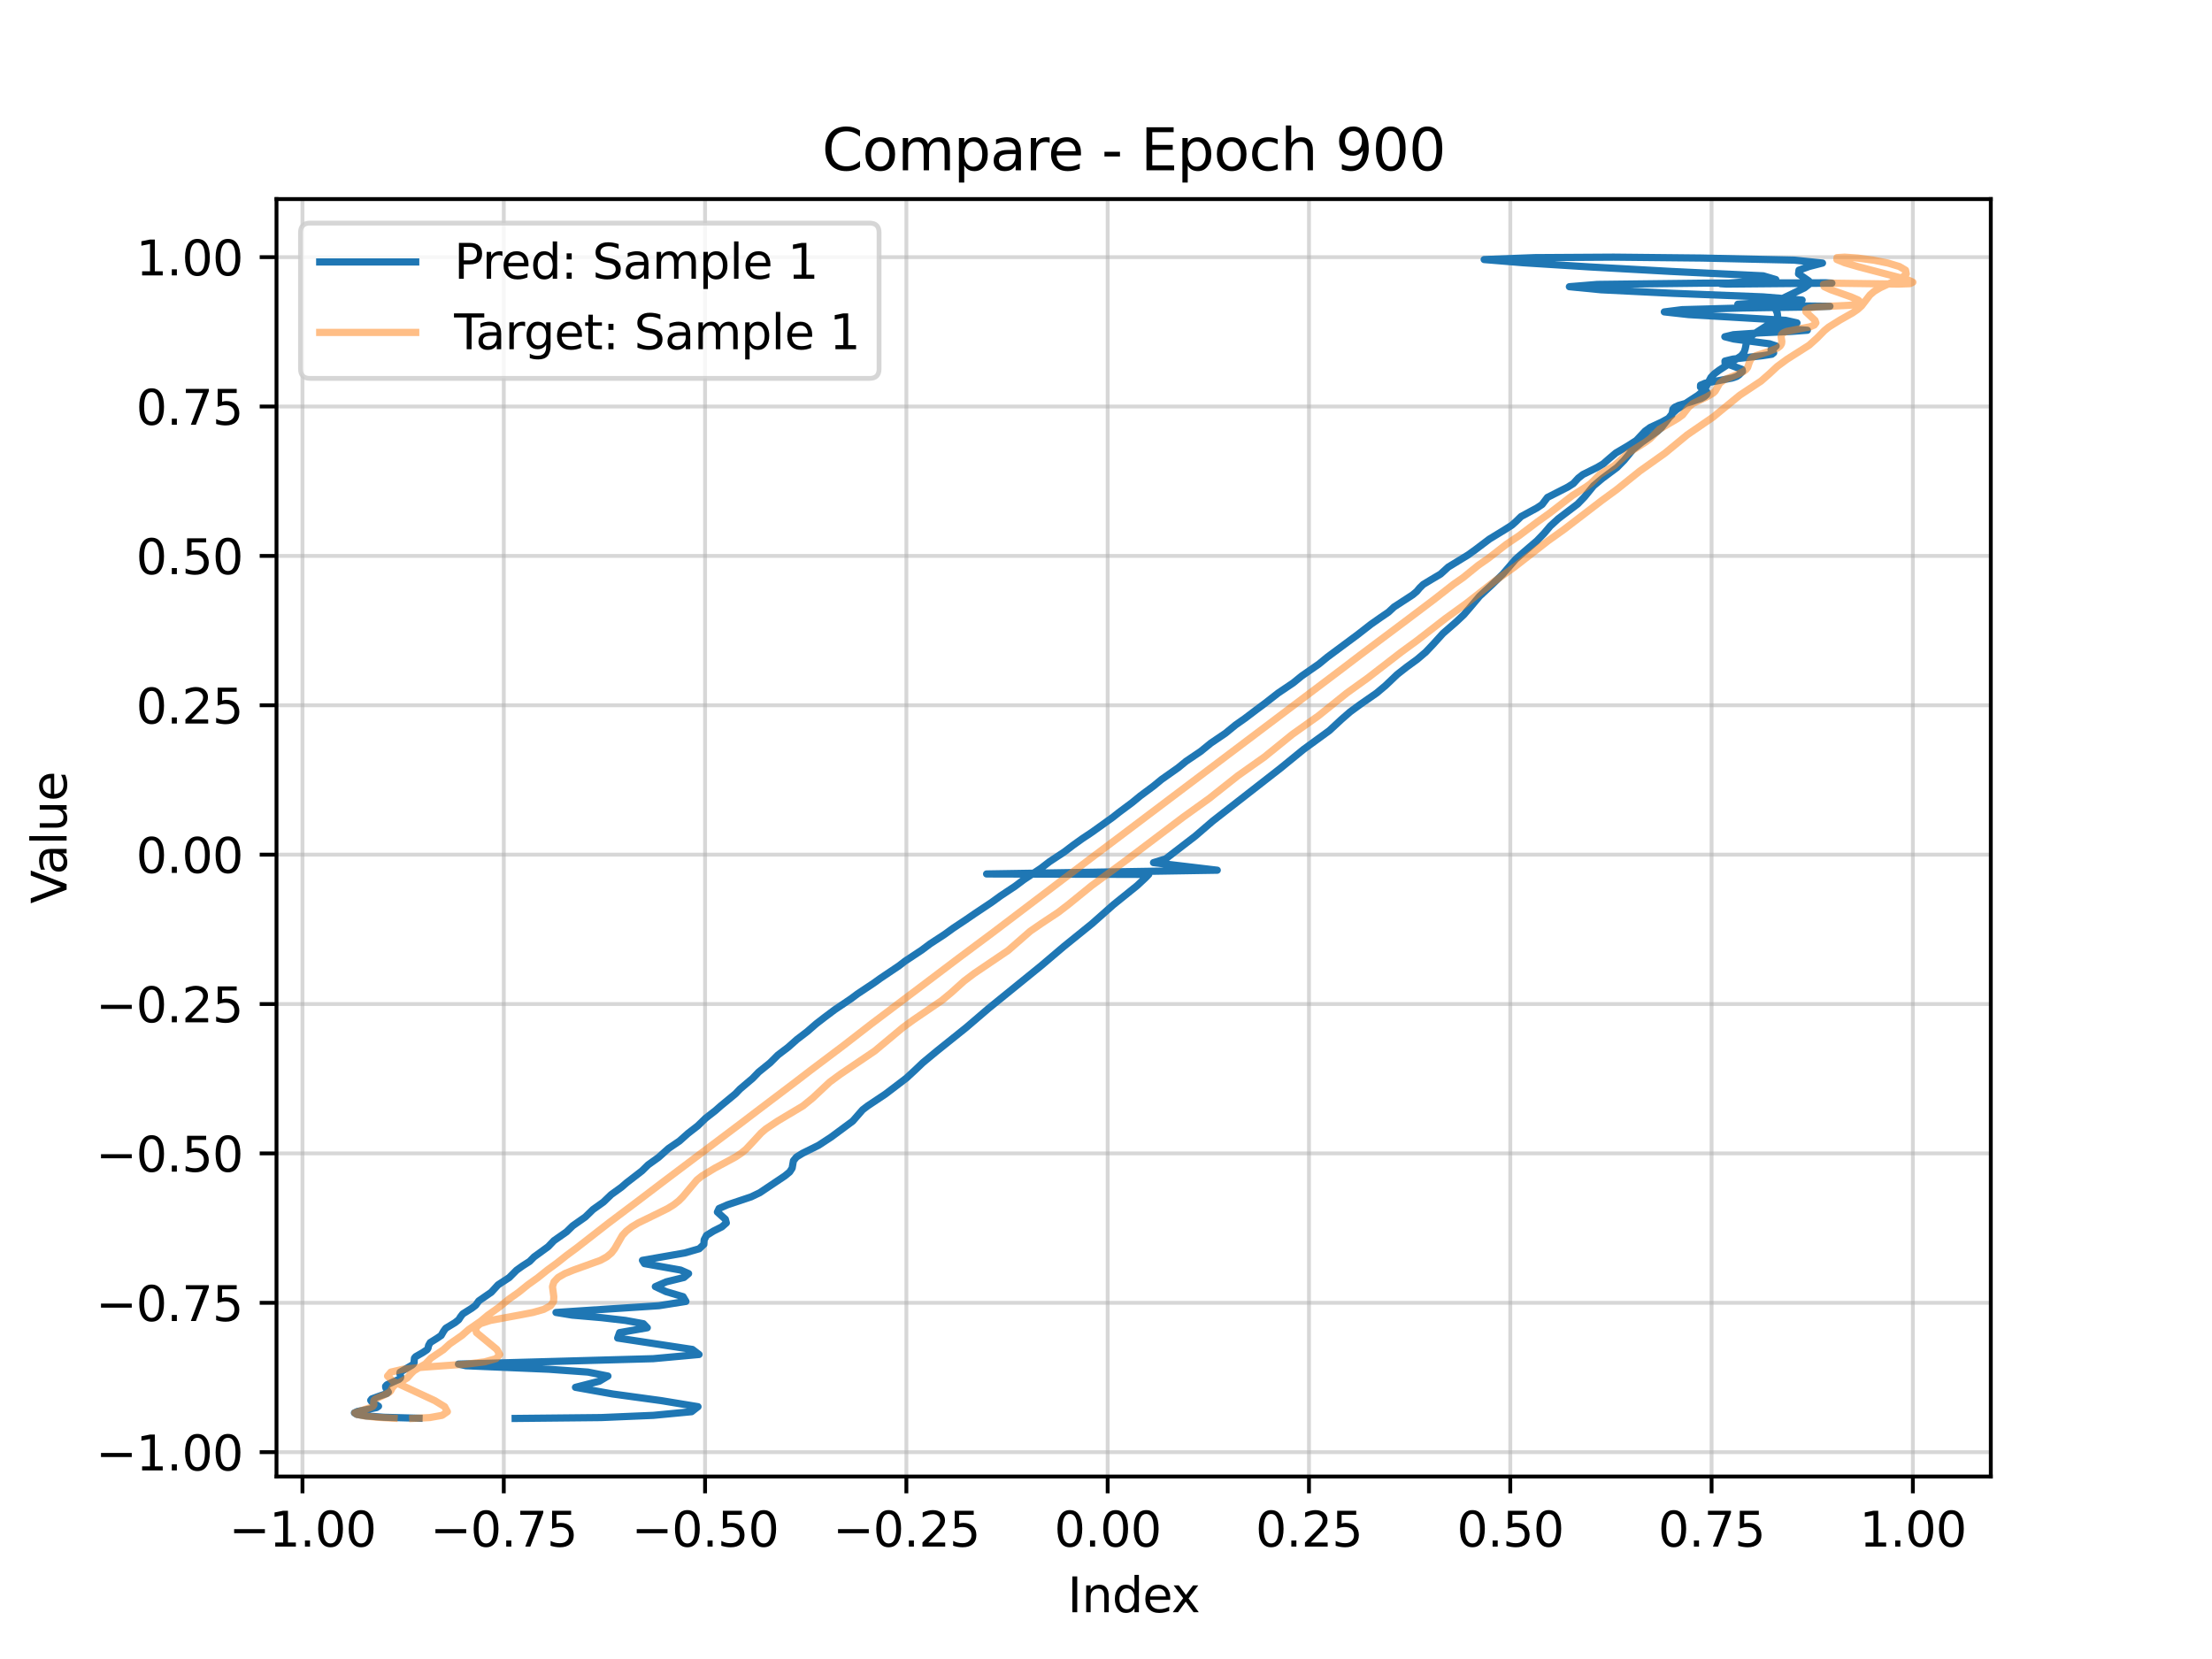 <?xml version="1.0" encoding="utf-8" standalone="no"?>
<!DOCTYPE svg PUBLIC "-//W3C//DTD SVG 1.1//EN"
  "http://www.w3.org/Graphics/SVG/1.1/DTD/svg11.dtd">
<svg xmlns:xlink="http://www.w3.org/1999/xlink" width="460.8pt" height="345.6pt" viewBox="0 0 460.8 345.6" xmlns="http://www.w3.org/2000/svg" version="1.1">
 <defs>
  <style type="text/css">*{stroke-linejoin: round; stroke-linecap: butt}</style>
 </defs>
 <g id="figure_1">
  <g id="patch_1">
   <path d="M 0 345.6 
L 460.8 345.6 
L 460.8 0 
L 0 0 
z
" style="fill: #ffffff"/>
  </g>
  <g id="axes_1">
   <g id="patch_2">
    <path d="M 57.6 307.584 
L 414.72 307.584 
L 414.72 41.472 
L 57.6 41.472 
z
" style="fill: #ffffff"/>
   </g>
   <g id="matplotlib.axis_1">
    <g id="xtick_1">
     <g id="line2d_1">
      <path d="M 63.011 307.584 
L 63.011 41.472 
" clip-path="url(#pfafc6f7317)" style="fill: none; stroke: #b0b0b0; stroke-opacity: 0.5; stroke-width: 0.8; stroke-linecap: square"/>
     </g>
     <g id="line2d_2">
      <defs>
       <path id="ma9a58a5bcb" d="M 0 0 
L 0 3.5 
" style="stroke: #000000; stroke-width: 0.8"/>
      </defs>
      <g>
       <use xlink:href="#ma9a58a5bcb" x="63.011" y="307.584" style="stroke: #000000; stroke-width: 0.8"/>
      </g>
     </g>
     <g id="text_1">
      <!-- −1.00 -->
      <g transform="translate(47.689 322.182) scale(0.1 -0.1)">
       <defs>
        <path id="DejaVuSans-2212" d="M 678 2272 
L 4684 2272 
L 4684 1741 
L 678 1741 
L 678 2272 
z
" transform="scale(0.016)"/>
        <path id="DejaVuSans-31" d="M 794 531 
L 1825 531 
L 1825 4091 
L 703 3866 
L 703 4441 
L 1819 4666 
L 2450 4666 
L 2450 531 
L 3481 531 
L 3481 0 
L 794 0 
L 794 531 
z
" transform="scale(0.016)"/>
        <path id="DejaVuSans-2e" d="M 684 794 
L 1344 794 
L 1344 0 
L 684 0 
L 684 794 
z
" transform="scale(0.016)"/>
        <path id="DejaVuSans-30" d="M 2034 4250 
Q 1547 4250 1301 3770 
Q 1056 3291 1056 2328 
Q 1056 1369 1301 889 
Q 1547 409 2034 409 
Q 2525 409 2770 889 
Q 3016 1369 3016 2328 
Q 3016 3291 2770 3770 
Q 2525 4250 2034 4250 
z
M 2034 4750 
Q 2819 4750 3233 4129 
Q 3647 3509 3647 2328 
Q 3647 1150 3233 529 
Q 2819 -91 2034 -91 
Q 1250 -91 836 529 
Q 422 1150 422 2328 
Q 422 3509 836 4129 
Q 1250 4750 2034 4750 
z
" transform="scale(0.016)"/>
       </defs>
       <use xlink:href="#DejaVuSans-2212"/>
       <use xlink:href="#DejaVuSans-31" transform="translate(83.789 0)"/>
       <use xlink:href="#DejaVuSans-2e" transform="translate(147.412 0)"/>
       <use xlink:href="#DejaVuSans-30" transform="translate(179.199 0)"/>
       <use xlink:href="#DejaVuSans-30" transform="translate(242.822 0)"/>
      </g>
     </g>
    </g>
    <g id="xtick_2">
     <g id="line2d_3">
      <path d="M 104.946 307.584 
L 104.946 41.472 
" clip-path="url(#pfafc6f7317)" style="fill: none; stroke: #b0b0b0; stroke-opacity: 0.5; stroke-width: 0.8; stroke-linecap: square"/>
     </g>
     <g id="line2d_4">
      <g>
       <use xlink:href="#ma9a58a5bcb" x="104.946" y="307.584" style="stroke: #000000; stroke-width: 0.8"/>
      </g>
     </g>
     <g id="text_2">
      <!-- −0.75 -->
      <g transform="translate(89.623 322.182) scale(0.1 -0.1)">
       <defs>
        <path id="DejaVuSans-37" d="M 525 4666 
L 3525 4666 
L 3525 4397 
L 1831 0 
L 1172 0 
L 2766 4134 
L 525 4134 
L 525 4666 
z
" transform="scale(0.016)"/>
        <path id="DejaVuSans-35" d="M 691 4666 
L 3169 4666 
L 3169 4134 
L 1269 4134 
L 1269 2991 
Q 1406 3038 1543 3061 
Q 1681 3084 1819 3084 
Q 2600 3084 3056 2656 
Q 3513 2228 3513 1497 
Q 3513 744 3044 326 
Q 2575 -91 1722 -91 
Q 1428 -91 1123 -41 
Q 819 9 494 109 
L 494 744 
Q 775 591 1075 516 
Q 1375 441 1709 441 
Q 2250 441 2565 725 
Q 2881 1009 2881 1497 
Q 2881 1984 2565 2268 
Q 2250 2553 1709 2553 
Q 1456 2553 1204 2497 
Q 953 2441 691 2322 
L 691 4666 
z
" transform="scale(0.016)"/>
       </defs>
       <use xlink:href="#DejaVuSans-2212"/>
       <use xlink:href="#DejaVuSans-30" transform="translate(83.789 0)"/>
       <use xlink:href="#DejaVuSans-2e" transform="translate(147.412 0)"/>
       <use xlink:href="#DejaVuSans-37" transform="translate(179.199 0)"/>
       <use xlink:href="#DejaVuSans-35" transform="translate(242.822 0)"/>
      </g>
     </g>
    </g>
    <g id="xtick_3">
     <g id="line2d_5">
      <path d="M 146.88 307.584 
L 146.88 41.472 
" clip-path="url(#pfafc6f7317)" style="fill: none; stroke: #b0b0b0; stroke-opacity: 0.5; stroke-width: 0.8; stroke-linecap: square"/>
     </g>
     <g id="line2d_6">
      <g>
       <use xlink:href="#ma9a58a5bcb" x="146.88" y="307.584" style="stroke: #000000; stroke-width: 0.8"/>
      </g>
     </g>
     <g id="text_3">
      <!-- −0.50 -->
      <g transform="translate(131.558 322.182) scale(0.1 -0.1)">
       <use xlink:href="#DejaVuSans-2212"/>
       <use xlink:href="#DejaVuSans-30" transform="translate(83.789 0)"/>
       <use xlink:href="#DejaVuSans-2e" transform="translate(147.412 0)"/>
       <use xlink:href="#DejaVuSans-35" transform="translate(179.199 0)"/>
       <use xlink:href="#DejaVuSans-30" transform="translate(242.822 0)"/>
      </g>
     </g>
    </g>
    <g id="xtick_4">
     <g id="line2d_7">
      <path d="M 188.815 307.584 
L 188.815 41.472 
" clip-path="url(#pfafc6f7317)" style="fill: none; stroke: #b0b0b0; stroke-opacity: 0.5; stroke-width: 0.8; stroke-linecap: square"/>
     </g>
     <g id="line2d_8">
      <g>
       <use xlink:href="#ma9a58a5bcb" x="188.815" y="307.584" style="stroke: #000000; stroke-width: 0.8"/>
      </g>
     </g>
     <g id="text_4">
      <!-- −0.25 -->
      <g transform="translate(173.492 322.182) scale(0.1 -0.1)">
       <defs>
        <path id="DejaVuSans-32" d="M 1228 531 
L 3431 531 
L 3431 0 
L 469 0 
L 469 531 
Q 828 903 1448 1529 
Q 2069 2156 2228 2338 
Q 2531 2678 2651 2914 
Q 2772 3150 2772 3378 
Q 2772 3750 2511 3984 
Q 2250 4219 1831 4219 
Q 1534 4219 1204 4116 
Q 875 4013 500 3803 
L 500 4441 
Q 881 4594 1212 4672 
Q 1544 4750 1819 4750 
Q 2544 4750 2975 4387 
Q 3406 4025 3406 3419 
Q 3406 3131 3298 2873 
Q 3191 2616 2906 2266 
Q 2828 2175 2409 1742 
Q 1991 1309 1228 531 
z
" transform="scale(0.016)"/>
       </defs>
       <use xlink:href="#DejaVuSans-2212"/>
       <use xlink:href="#DejaVuSans-30" transform="translate(83.789 0)"/>
       <use xlink:href="#DejaVuSans-2e" transform="translate(147.412 0)"/>
       <use xlink:href="#DejaVuSans-32" transform="translate(179.199 0)"/>
       <use xlink:href="#DejaVuSans-35" transform="translate(242.822 0)"/>
      </g>
     </g>
    </g>
    <g id="xtick_5">
     <g id="line2d_9">
      <path d="M 230.749 307.584 
L 230.749 41.472 
" clip-path="url(#pfafc6f7317)" style="fill: none; stroke: #b0b0b0; stroke-opacity: 0.5; stroke-width: 0.8; stroke-linecap: square"/>
     </g>
     <g id="line2d_10">
      <g>
       <use xlink:href="#ma9a58a5bcb" x="230.749" y="307.584" style="stroke: #000000; stroke-width: 0.8"/>
      </g>
     </g>
     <g id="text_5">
      <!-- 0.00 -->
      <g transform="translate(219.616 322.182) scale(0.1 -0.1)">
       <use xlink:href="#DejaVuSans-30"/>
       <use xlink:href="#DejaVuSans-2e" transform="translate(63.623 0)"/>
       <use xlink:href="#DejaVuSans-30" transform="translate(95.41 0)"/>
       <use xlink:href="#DejaVuSans-30" transform="translate(159.033 0)"/>
      </g>
     </g>
    </g>
    <g id="xtick_6">
     <g id="line2d_11">
      <path d="M 272.684 307.584 
L 272.684 41.472 
" clip-path="url(#pfafc6f7317)" style="fill: none; stroke: #b0b0b0; stroke-opacity: 0.5; stroke-width: 0.8; stroke-linecap: square"/>
     </g>
     <g id="line2d_12">
      <g>
       <use xlink:href="#ma9a58a5bcb" x="272.684" y="307.584" style="stroke: #000000; stroke-width: 0.8"/>
      </g>
     </g>
     <g id="text_6">
      <!-- 0.25 -->
      <g transform="translate(261.551 322.182) scale(0.1 -0.1)">
       <use xlink:href="#DejaVuSans-30"/>
       <use xlink:href="#DejaVuSans-2e" transform="translate(63.623 0)"/>
       <use xlink:href="#DejaVuSans-32" transform="translate(95.41 0)"/>
       <use xlink:href="#DejaVuSans-35" transform="translate(159.033 0)"/>
      </g>
     </g>
    </g>
    <g id="xtick_7">
     <g id="line2d_13">
      <path d="M 314.618 307.584 
L 314.618 41.472 
" clip-path="url(#pfafc6f7317)" style="fill: none; stroke: #b0b0b0; stroke-opacity: 0.5; stroke-width: 0.8; stroke-linecap: square"/>
     </g>
     <g id="line2d_14">
      <g>
       <use xlink:href="#ma9a58a5bcb" x="314.618" y="307.584" style="stroke: #000000; stroke-width: 0.8"/>
      </g>
     </g>
     <g id="text_7">
      <!-- 0.50 -->
      <g transform="translate(303.485 322.182) scale(0.1 -0.1)">
       <use xlink:href="#DejaVuSans-30"/>
       <use xlink:href="#DejaVuSans-2e" transform="translate(63.623 0)"/>
       <use xlink:href="#DejaVuSans-35" transform="translate(95.41 0)"/>
       <use xlink:href="#DejaVuSans-30" transform="translate(159.033 0)"/>
      </g>
     </g>
    </g>
    <g id="xtick_8">
     <g id="line2d_15">
      <path d="M 356.553 307.584 
L 356.553 41.472 
" clip-path="url(#pfafc6f7317)" style="fill: none; stroke: #b0b0b0; stroke-opacity: 0.5; stroke-width: 0.8; stroke-linecap: square"/>
     </g>
     <g id="line2d_16">
      <g>
       <use xlink:href="#ma9a58a5bcb" x="356.553" y="307.584" style="stroke: #000000; stroke-width: 0.8"/>
      </g>
     </g>
     <g id="text_8">
      <!-- 0.75 -->
      <g transform="translate(345.42 322.182) scale(0.1 -0.1)">
       <use xlink:href="#DejaVuSans-30"/>
       <use xlink:href="#DejaVuSans-2e" transform="translate(63.623 0)"/>
       <use xlink:href="#DejaVuSans-37" transform="translate(95.41 0)"/>
       <use xlink:href="#DejaVuSans-35" transform="translate(159.033 0)"/>
      </g>
     </g>
    </g>
    <g id="xtick_9">
     <g id="line2d_17">
      <path d="M 398.487 307.584 
L 398.487 41.472 
" clip-path="url(#pfafc6f7317)" style="fill: none; stroke: #b0b0b0; stroke-opacity: 0.5; stroke-width: 0.8; stroke-linecap: square"/>
     </g>
     <g id="line2d_18">
      <g>
       <use xlink:href="#ma9a58a5bcb" x="398.487" y="307.584" style="stroke: #000000; stroke-width: 0.8"/>
      </g>
     </g>
     <g id="text_9">
      <!-- 1.00 -->
      <g transform="translate(387.354 322.182) scale(0.1 -0.1)">
       <use xlink:href="#DejaVuSans-31"/>
       <use xlink:href="#DejaVuSans-2e" transform="translate(63.623 0)"/>
       <use xlink:href="#DejaVuSans-30" transform="translate(95.41 0)"/>
       <use xlink:href="#DejaVuSans-30" transform="translate(159.033 0)"/>
      </g>
     </g>
    </g>
    <g id="text_10">
     <!-- Index -->
     <g transform="translate(222.394 335.861) scale(0.1 -0.1)">
      <defs>
       <path id="DejaVuSans-49" d="M 628 4666 
L 1259 4666 
L 1259 0 
L 628 0 
L 628 4666 
z
" transform="scale(0.016)"/>
       <path id="DejaVuSans-6e" d="M 3513 2113 
L 3513 0 
L 2938 0 
L 2938 2094 
Q 2938 2591 2744 2837 
Q 2550 3084 2163 3084 
Q 1697 3084 1428 2787 
Q 1159 2491 1159 1978 
L 1159 0 
L 581 0 
L 581 3500 
L 1159 3500 
L 1159 2956 
Q 1366 3272 1645 3428 
Q 1925 3584 2291 3584 
Q 2894 3584 3203 3211 
Q 3513 2838 3513 2113 
z
" transform="scale(0.016)"/>
       <path id="DejaVuSans-64" d="M 2906 2969 
L 2906 4863 
L 3481 4863 
L 3481 0 
L 2906 0 
L 2906 525 
Q 2725 213 2448 61 
Q 2172 -91 1784 -91 
Q 1150 -91 751 415 
Q 353 922 353 1747 
Q 353 2572 751 3078 
Q 1150 3584 1784 3584 
Q 2172 3584 2448 3432 
Q 2725 3281 2906 2969 
z
M 947 1747 
Q 947 1113 1208 752 
Q 1469 391 1925 391 
Q 2381 391 2643 752 
Q 2906 1113 2906 1747 
Q 2906 2381 2643 2742 
Q 2381 3103 1925 3103 
Q 1469 3103 1208 2742 
Q 947 2381 947 1747 
z
" transform="scale(0.016)"/>
       <path id="DejaVuSans-65" d="M 3597 1894 
L 3597 1613 
L 953 1613 
Q 991 1019 1311 708 
Q 1631 397 2203 397 
Q 2534 397 2845 478 
Q 3156 559 3463 722 
L 3463 178 
Q 3153 47 2828 -22 
Q 2503 -91 2169 -91 
Q 1331 -91 842 396 
Q 353 884 353 1716 
Q 353 2575 817 3079 
Q 1281 3584 2069 3584 
Q 2775 3584 3186 3129 
Q 3597 2675 3597 1894 
z
M 3022 2063 
Q 3016 2534 2758 2815 
Q 2500 3097 2075 3097 
Q 1594 3097 1305 2825 
Q 1016 2553 972 2059 
L 3022 2063 
z
" transform="scale(0.016)"/>
       <path id="DejaVuSans-78" d="M 3513 3500 
L 2247 1797 
L 3578 0 
L 2900 0 
L 1881 1375 
L 863 0 
L 184 0 
L 1544 1831 
L 300 3500 
L 978 3500 
L 1906 2253 
L 2834 3500 
L 3513 3500 
z
" transform="scale(0.016)"/>
      </defs>
      <use xlink:href="#DejaVuSans-49"/>
      <use xlink:href="#DejaVuSans-6e" transform="translate(29.492 0)"/>
      <use xlink:href="#DejaVuSans-64" transform="translate(92.871 0)"/>
      <use xlink:href="#DejaVuSans-65" transform="translate(156.348 0)"/>
      <use xlink:href="#DejaVuSans-78" transform="translate(216.121 0)"/>
     </g>
    </g>
   </g>
   <g id="matplotlib.axis_2">
    <g id="ytick_1">
     <g id="line2d_19">
      <path d="M 57.6 302.513 
L 414.72 302.513 
" clip-path="url(#pfafc6f7317)" style="fill: none; stroke: #b0b0b0; stroke-opacity: 0.5; stroke-width: 0.8; stroke-linecap: square"/>
     </g>
     <g id="line2d_20">
      <defs>
       <path id="m511bb8779b" d="M 0 0 
L -3.5 0 
" style="stroke: #000000; stroke-width: 0.8"/>
      </defs>
      <g>
       <use xlink:href="#m511bb8779b" x="57.6" y="302.513" style="stroke: #000000; stroke-width: 0.8"/>
      </g>
     </g>
     <g id="text_11">
      <!-- −1.00 -->
      <g transform="translate(19.955 306.312) scale(0.1 -0.1)">
       <use xlink:href="#DejaVuSans-2212"/>
       <use xlink:href="#DejaVuSans-31" transform="translate(83.789 0)"/>
       <use xlink:href="#DejaVuSans-2e" transform="translate(147.412 0)"/>
       <use xlink:href="#DejaVuSans-30" transform="translate(179.199 0)"/>
       <use xlink:href="#DejaVuSans-30" transform="translate(242.822 0)"/>
      </g>
     </g>
    </g>
    <g id="ytick_2">
     <g id="line2d_21">
      <path d="M 57.6 271.395 
L 414.72 271.395 
" clip-path="url(#pfafc6f7317)" style="fill: none; stroke: #b0b0b0; stroke-opacity: 0.5; stroke-width: 0.8; stroke-linecap: square"/>
     </g>
     <g id="line2d_22">
      <g>
       <use xlink:href="#m511bb8779b" x="57.6" y="271.395" style="stroke: #000000; stroke-width: 0.8"/>
      </g>
     </g>
     <g id="text_12">
      <!-- −0.75 -->
      <g transform="translate(19.955 275.194) scale(0.1 -0.1)">
       <use xlink:href="#DejaVuSans-2212"/>
       <use xlink:href="#DejaVuSans-30" transform="translate(83.789 0)"/>
       <use xlink:href="#DejaVuSans-2e" transform="translate(147.412 0)"/>
       <use xlink:href="#DejaVuSans-37" transform="translate(179.199 0)"/>
       <use xlink:href="#DejaVuSans-35" transform="translate(242.822 0)"/>
      </g>
     </g>
    </g>
    <g id="ytick_3">
     <g id="line2d_23">
      <path d="M 57.6 240.277 
L 414.72 240.277 
" clip-path="url(#pfafc6f7317)" style="fill: none; stroke: #b0b0b0; stroke-opacity: 0.5; stroke-width: 0.8; stroke-linecap: square"/>
     </g>
     <g id="line2d_24">
      <g>
       <use xlink:href="#m511bb8779b" x="57.6" y="240.277" style="stroke: #000000; stroke-width: 0.8"/>
      </g>
     </g>
     <g id="text_13">
      <!-- −0.50 -->
      <g transform="translate(19.955 244.076) scale(0.1 -0.1)">
       <use xlink:href="#DejaVuSans-2212"/>
       <use xlink:href="#DejaVuSans-30" transform="translate(83.789 0)"/>
       <use xlink:href="#DejaVuSans-2e" transform="translate(147.412 0)"/>
       <use xlink:href="#DejaVuSans-35" transform="translate(179.199 0)"/>
       <use xlink:href="#DejaVuSans-30" transform="translate(242.822 0)"/>
      </g>
     </g>
    </g>
    <g id="ytick_4">
     <g id="line2d_25">
      <path d="M 57.6 209.159 
L 414.72 209.159 
" clip-path="url(#pfafc6f7317)" style="fill: none; stroke: #b0b0b0; stroke-opacity: 0.5; stroke-width: 0.8; stroke-linecap: square"/>
     </g>
     <g id="line2d_26">
      <g>
       <use xlink:href="#m511bb8779b" x="57.6" y="209.159" style="stroke: #000000; stroke-width: 0.8"/>
      </g>
     </g>
     <g id="text_14">
      <!-- −0.25 -->
      <g transform="translate(19.955 212.958) scale(0.1 -0.1)">
       <use xlink:href="#DejaVuSans-2212"/>
       <use xlink:href="#DejaVuSans-30" transform="translate(83.789 0)"/>
       <use xlink:href="#DejaVuSans-2e" transform="translate(147.412 0)"/>
       <use xlink:href="#DejaVuSans-32" transform="translate(179.199 0)"/>
       <use xlink:href="#DejaVuSans-35" transform="translate(242.822 0)"/>
      </g>
     </g>
    </g>
    <g id="ytick_5">
     <g id="line2d_27">
      <path d="M 57.6 178.04 
L 414.72 178.04 
" clip-path="url(#pfafc6f7317)" style="fill: none; stroke: #b0b0b0; stroke-opacity: 0.5; stroke-width: 0.8; stroke-linecap: square"/>
     </g>
     <g id="line2d_28">
      <g>
       <use xlink:href="#m511bb8779b" x="57.6" y="178.04" style="stroke: #000000; stroke-width: 0.8"/>
      </g>
     </g>
     <g id="text_15">
      <!-- 0.00 -->
      <g transform="translate(28.334 181.84) scale(0.1 -0.1)">
       <use xlink:href="#DejaVuSans-30"/>
       <use xlink:href="#DejaVuSans-2e" transform="translate(63.623 0)"/>
       <use xlink:href="#DejaVuSans-30" transform="translate(95.41 0)"/>
       <use xlink:href="#DejaVuSans-30" transform="translate(159.033 0)"/>
      </g>
     </g>
    </g>
    <g id="ytick_6">
     <g id="line2d_29">
      <path d="M 57.6 146.922 
L 414.72 146.922 
" clip-path="url(#pfafc6f7317)" style="fill: none; stroke: #b0b0b0; stroke-opacity: 0.5; stroke-width: 0.8; stroke-linecap: square"/>
     </g>
     <g id="line2d_30">
      <g>
       <use xlink:href="#m511bb8779b" x="57.6" y="146.922" style="stroke: #000000; stroke-width: 0.8"/>
      </g>
     </g>
     <g id="text_16">
      <!-- 0.25 -->
      <g transform="translate(28.334 150.722) scale(0.1 -0.1)">
       <use xlink:href="#DejaVuSans-30"/>
       <use xlink:href="#DejaVuSans-2e" transform="translate(63.623 0)"/>
       <use xlink:href="#DejaVuSans-32" transform="translate(95.41 0)"/>
       <use xlink:href="#DejaVuSans-35" transform="translate(159.033 0)"/>
      </g>
     </g>
    </g>
    <g id="ytick_7">
     <g id="line2d_31">
      <path d="M 57.6 115.804 
L 414.72 115.804 
" clip-path="url(#pfafc6f7317)" style="fill: none; stroke: #b0b0b0; stroke-opacity: 0.5; stroke-width: 0.8; stroke-linecap: square"/>
     </g>
     <g id="line2d_32">
      <g>
       <use xlink:href="#m511bb8779b" x="57.6" y="115.804" style="stroke: #000000; stroke-width: 0.8"/>
      </g>
     </g>
     <g id="text_17">
      <!-- 0.50 -->
      <g transform="translate(28.334 119.603) scale(0.1 -0.1)">
       <use xlink:href="#DejaVuSans-30"/>
       <use xlink:href="#DejaVuSans-2e" transform="translate(63.623 0)"/>
       <use xlink:href="#DejaVuSans-35" transform="translate(95.41 0)"/>
       <use xlink:href="#DejaVuSans-30" transform="translate(159.033 0)"/>
      </g>
     </g>
    </g>
    <g id="ytick_8">
     <g id="line2d_33">
      <path d="M 57.6 84.686 
L 414.72 84.686 
" clip-path="url(#pfafc6f7317)" style="fill: none; stroke: #b0b0b0; stroke-opacity: 0.5; stroke-width: 0.8; stroke-linecap: square"/>
     </g>
     <g id="line2d_34">
      <g>
       <use xlink:href="#m511bb8779b" x="57.6" y="84.686" style="stroke: #000000; stroke-width: 0.8"/>
      </g>
     </g>
     <g id="text_18">
      <!-- 0.75 -->
      <g transform="translate(28.334 88.485) scale(0.1 -0.1)">
       <use xlink:href="#DejaVuSans-30"/>
       <use xlink:href="#DejaVuSans-2e" transform="translate(63.623 0)"/>
       <use xlink:href="#DejaVuSans-37" transform="translate(95.41 0)"/>
       <use xlink:href="#DejaVuSans-35" transform="translate(159.033 0)"/>
      </g>
     </g>
    </g>
    <g id="ytick_9">
     <g id="line2d_35">
      <path d="M 57.6 53.568 
L 414.72 53.568 
" clip-path="url(#pfafc6f7317)" style="fill: none; stroke: #b0b0b0; stroke-opacity: 0.5; stroke-width: 0.8; stroke-linecap: square"/>
     </g>
     <g id="line2d_36">
      <g>
       <use xlink:href="#m511bb8779b" x="57.6" y="53.568" style="stroke: #000000; stroke-width: 0.8"/>
      </g>
     </g>
     <g id="text_19">
      <!-- 1.00 -->
      <g transform="translate(28.334 57.367) scale(0.1 -0.1)">
       <use xlink:href="#DejaVuSans-31"/>
       <use xlink:href="#DejaVuSans-2e" transform="translate(63.623 0)"/>
       <use xlink:href="#DejaVuSans-30" transform="translate(95.41 0)"/>
       <use xlink:href="#DejaVuSans-30" transform="translate(159.033 0)"/>
      </g>
     </g>
    </g>
    <g id="text_20">
     <!-- Value -->
     <g transform="translate(13.875 188.259) rotate(-90) scale(0.1 -0.1)">
      <defs>
       <path id="DejaVuSans-56" d="M 1831 0 
L 50 4666 
L 709 4666 
L 2188 738 
L 3669 4666 
L 4325 4666 
L 2547 0 
L 1831 0 
z
" transform="scale(0.016)"/>
       <path id="DejaVuSans-61" d="M 2194 1759 
Q 1497 1759 1228 1600 
Q 959 1441 959 1056 
Q 959 750 1161 570 
Q 1363 391 1709 391 
Q 2188 391 2477 730 
Q 2766 1069 2766 1631 
L 2766 1759 
L 2194 1759 
z
M 3341 1997 
L 3341 0 
L 2766 0 
L 2766 531 
Q 2569 213 2275 61 
Q 1981 -91 1556 -91 
Q 1019 -91 701 211 
Q 384 513 384 1019 
Q 384 1609 779 1909 
Q 1175 2209 1959 2209 
L 2766 2209 
L 2766 2266 
Q 2766 2663 2505 2880 
Q 2244 3097 1772 3097 
Q 1472 3097 1187 3025 
Q 903 2953 641 2809 
L 641 3341 
Q 956 3463 1253 3523 
Q 1550 3584 1831 3584 
Q 2591 3584 2966 3190 
Q 3341 2797 3341 1997 
z
" transform="scale(0.016)"/>
       <path id="DejaVuSans-6c" d="M 603 4863 
L 1178 4863 
L 1178 0 
L 603 0 
L 603 4863 
z
" transform="scale(0.016)"/>
       <path id="DejaVuSans-75" d="M 544 1381 
L 544 3500 
L 1119 3500 
L 1119 1403 
Q 1119 906 1312 657 
Q 1506 409 1894 409 
Q 2359 409 2629 706 
Q 2900 1003 2900 1516 
L 2900 3500 
L 3475 3500 
L 3475 0 
L 2900 0 
L 2900 538 
Q 2691 219 2414 64 
Q 2138 -91 1772 -91 
Q 1169 -91 856 284 
Q 544 659 544 1381 
z
M 1991 3584 
L 1991 3584 
z
" transform="scale(0.016)"/>
      </defs>
      <use xlink:href="#DejaVuSans-56"/>
      <use xlink:href="#DejaVuSans-61" transform="translate(60.658 0)"/>
      <use xlink:href="#DejaVuSans-6c" transform="translate(121.938 0)"/>
      <use xlink:href="#DejaVuSans-75" transform="translate(149.721 0)"/>
      <use xlink:href="#DejaVuSans-65" transform="translate(213.1 0)"/>
     </g>
    </g>
   </g>
   <g id="line2d_37">
    <path d="M 107.316 295.488 
L 125.217 295.305 
L 136.108 294.843 
L 144.076 294.081 
L 145.409 293.037 
L 137.736 291.774 
L 127.629 290.391 
L 119.882 289.005 
L 124.848 287.73 
L 126.644 286.657 
L 122.478 285.829 
L 114.333 285.24 
L 97.062 284.509 
L 95.501 284.163 
L 136.076 283.036 
L 145.623 282.166 
L 144.24 281.112 
L 128.67 278.741 
L 129.077 277.604 
L 134.842 276.597 
L 134.031 275.753 
L 130.285 275.067 
L 125.319 274.493 
L 119.207 273.964 
L 115.821 273.409 
L 137.283 272 
L 142.887 271.108 
L 142.296 270.116 
L 138.745 269.07 
L 136.518 268.026 
L 138.792 267.033 
L 142.481 266.124 
L 143.444 265.311 
L 141.791 264.58 
L 134.257 263.238 
L 133.834 262.552 
L 142.65 261.011 
L 145.653 260.144 
L 146.622 259.229 
L 146.684 258.29 
L 147.178 257.355 
L 148.646 256.446 
L 150.374 255.58 
L 151.308 254.761 
L 151.1 253.984 
L 149.447 252.496 
L 149.796 251.748 
L 151.571 250.975 
L 156.478 249.329 
L 158.283 248.46 
L 163.498 244.966 
L 164.498 244.146 
L 165.016 243.353 
L 165.285 241.81 
L 165.91 241.036 
L 167.191 240.245 
L 170.519 238.595 
L 173.133 236.883 
L 177.637 233.55 
L 179.708 231.18 
L 180.753 230.382 
L 184.456 227.913 
L 188.805 224.598 
L 190.558 222.987 
L 192.234 221.386 
L 195.171 218.953 
L 201.272 214.061 
L 205.971 210.039 
L 216.876 201.192 
L 221.583 197.196 
L 227.488 192.419 
L 231.946 188.471 
L 236.88 184.495 
L 238.55 182.937 
L 239.304 182.158 
L 205.525 182.061 
L 253.575 181.278 
L 240.298 179.7 
L 242.841 178.907 
L 248.986 174.181 
L 252.629 171.047 
L 266.735 160.048 
L 271.559 156.112 
L 276.934 152.194 
L 279.446 149.866 
L 281.25 148.296 
L 283.402 146.718 
L 286.774 144.376 
L 288.614 142.832 
L 291.055 140.505 
L 293.054 138.94 
L 295.206 137.377 
L 297.023 135.827 
L 298.485 134.284 
L 300.596 131.956 
L 303.273 129.622 
L 304.924 128.076 
L 306.258 126.534 
L 308.213 124.21 
L 310.712 121.884 
L 313.082 119.579 
L 315.734 116.496 
L 317.503 114.948 
L 320.187 112.649 
L 321.65 111.127 
L 322.944 109.596 
L 324.624 108.055 
L 328.651 104.996 
L 330.109 103.486 
L 331.964 101.205 
L 333.783 99.673 
L 336.838 97.394 
L 338.32 95.893 
L 340.186 93.627 
L 342.048 92.104 
L 345.269 89.841 
L 346.103 89.096 
L 347.252 87.606 
L 348.398 86.1 
L 349.239 85.342 
L 351.467 83.826 
L 353.759 82.331 
L 354.638 81.592 
L 355.252 80.854 
L 356.422 78.618 
L 357.145 77.861 
L 358.159 77.101 
L 362.75 74.118 
L 363.321 73.386 
L 363.563 72.653 
L 363.867 71.164 
L 364.365 70.407 
L 365.266 69.646 
L 369.903 66.667 
L 370.32 65.941 
L 370.237 65.212 
L 369.919 64.474 
L 369.798 63.722 
L 370.233 62.96 
L 371.297 62.193 
L 375.931 59.952 
L 376.844 59.235 
L 376.804 58.52 
L 374.666 57.046 
L 374.763 56.28 
L 376.874 55.517 
L 379.66 54.799 
L 373.777 54.189 
L 354.509 53.756 
L 336.175 53.568 
L 319.74 53.669 
L 309.18 54.07 
L 317.338 54.737 
L 331.017 55.597 
L 348.144 56.544 
L 367.311 57.458 
L 369.931 58.232 
L 358.418 59.098 
L 359.682 59.182 
L 381.614 58.985 
L 380.428 58.912 
L 355.21 58.982 
L 332.725 59.251 
L 326.929 59.725 
L 333.512 60.367 
L 348.495 61.103 
L 367.282 61.843 
L 375.412 62.504 
L 362.017 63.384 
L 363.665 63.598 
L 381.209 63.803 
L 378.044 63.933 
L 363.092 64.158 
L 350.408 64.506 
L 346.706 64.975 
L 351.743 65.534 
L 371.951 66.726 
L 374.345 67.259 
L 368.547 68.062 
L 370.188 68.34 
L 376.503 68.795 
L 373.177 69.045 
L 366.583 69.349 
L 361.111 69.719 
L 359.312 70.15 
L 361.195 70.627 
L 368.624 71.614 
L 370.007 72.076 
L 369.584 72.494 
L 368.937 72.864 
L 369.032 73.194 
L 369.489 73.497 
L 369.118 73.794 
L 367.118 74.102 
L 361 74.807 
L 359.347 75.212 
L 359.363 75.643 
L 362.916 76.962 
L 362.999 77.367 
L 362.274 78.094 
L 361.78 78.429 
L 360.815 78.759 
L 355.202 79.831 
L 354.255 80.231 
L 354.243 80.645 
L 355.443 81.483 
L 355.681 81.887 
L 355.496 82.276 
L 355.039 82.647 
L 354.388 83.006 
L 352.285 83.714 
L 349.701 84.453 
L 348.868 84.84 
L 348.499 85.236 
L 348.285 86.429 
L 347.508 87.192 
L 346.171 87.931 
L 343.758 89.049 
L 342.707 89.817 
L 340.902 91.74 
L 339.165 92.86 
L 336.611 94.363 
L 335.262 95.506 
L 333.973 96.633 
L 332.732 97.37 
L 329.754 98.847 
L 328.789 99.599 
L 327.761 100.718 
L 326.636 101.444 
L 322.359 103.623 
L 321.244 105.099 
L 320.172 105.815 
L 316.87 107.604 
L 315.739 108.703 
L 314.911 109.431 
L 313.207 110.507 
L 310.263 112.306 
L 307.361 114.499 
L 305.857 115.584 
L 301.702 118.127 
L 300.096 119.59 
L 298.285 120.664 
L 296.49 121.746 
L 295.741 122.478 
L 295.135 123.208 
L 294.267 123.929 
L 290.406 126.441 
L 289.233 127.529 
L 287.654 128.606 
L 285.602 130.043 
L 282.819 132.21 
L 276.507 136.893 
L 274.758 138.33 
L 271.159 140.829 
L 269.405 142.256 
L 266.26 144.376 
L 263.551 146.491 
L 261.67 147.892 
L 259.371 149.632 
L 257.397 151.02 
L 255.282 152.75 
L 252.243 154.81 
L 250.131 156.529 
L 247.086 158.584 
L 245.398 159.961 
L 241.987 162.364 
L 240.313 163.742 
L 237.533 165.808 
L 235.854 167.186 
L 233.086 169.249 
L 231.785 170.28 
L 227.474 173.365 
L 225.424 174.73 
L 223.515 176.098 
L 221.72 177.465 
L 218.624 179.509 
L 216.855 180.875 
L 213.282 183.253 
L 211.468 184.613 
L 208.42 186.64 
L 206.562 187.99 
L 203.045 190.334 
L 201.102 191.667 
L 198.603 193.326 
L 196.777 194.648 
L 193.756 196.62 
L 192.002 197.933 
L 188.546 200.22 
L 187.269 201.202 
L 183.391 203.81 
L 182.031 204.788 
L 178.603 207.068 
L 177.292 208.049 
L 173.902 210.333 
L 171.721 211.966 
L 170.033 213.271 
L 168.151 214.904 
L 166.024 216.531 
L 164.191 218.158 
L 162.06 219.778 
L 160.427 221.402 
L 158.036 223.339 
L 156.791 224.633 
L 154.138 226.885 
L 153.214 227.851 
L 150.106 230.412 
L 149.025 231.369 
L 146.983 232.956 
L 145.347 234.541 
L 143.319 236.113 
L 141.557 237.686 
L 139.271 239.243 
L 137.172 241.117 
L 135.01 242.666 
L 133.741 243.911 
L 130.536 246.387 
L 129.463 247.317 
L 127.318 248.862 
L 125.702 250.415 
L 123.538 251.958 
L 121.936 253.513 
L 119.302 255.366 
L 118.031 256.609 
L 115.39 258.457 
L 114.2 259.698 
L 111.244 261.849 
L 110.329 262.775 
L 108.894 263.69 
L 107.609 264.608 
L 106.078 266.144 
L 103.752 267.66 
L 102.351 269.192 
L 99.739 271.002 
L 99.085 271.918 
L 98.299 272.519 
L 96.401 273.713 
L 95.937 274.32 
L 95.553 274.926 
L 94.8 275.522 
L 92.853 276.704 
L 92.416 277.306 
L 91.903 278.207 
L 91.038 278.794 
L 89.63 279.671 
L 89.287 280.27 
L 89.156 280.872 
L 88.963 281.169 
L 88.095 281.751 
L 86.583 282.62 
L 86.343 282.917 
L 86.272 283.519 
L 86.273 283.82 
L 86.132 284.117 
L 85.801 284.409 
L 83.343 285.853 
L 83.299 286.153 
L 83.487 286.76 
L 83.428 287.058 
L 83.12 287.349 
L 81.826 287.917 
L 80.585 288.487 
L 80.328 288.783 
L 80.356 289.086 
L 80.898 289.998 
L 80.605 290.289 
L 79.002 290.847 
L 77.464 291.411 
L 77.232 291.709 
L 77.443 292.019 
L 78.855 292.947 
L 78.446 293.231 
L 75.799 293.765 
L 74.452 294.037 
L 73.833 294.328 
L 74.309 294.641 
L 76.202 294.958 
L 79.989 295.245 
L 87.296 295.445 
L 87.296 295.445 
" clip-path="url(#pfafc6f7317)" style="fill: none; stroke: #1f77b4; stroke-width: 1.5; stroke-linecap: square"/>
   </g>
   <g id="line2d_38">
    <path d="M 85.977 295.488 
L 89.531 295.305 
L 92.105 294.843 
L 93.202 294.081 
L 92.629 293.037 
L 90.566 291.774 
L 81.85 287.73 
L 80.734 286.657 
L 81.431 285.829 
L 83.956 285.24 
L 87.919 284.832 
L 97.233 284.163 
L 100.976 283.695 
L 103.322 283.036 
L 104.096 282.166 
L 103.501 281.112 
L 99.247 277.604 
L 99.058 276.597 
L 100.059 275.753 
L 102.161 275.067 
L 108.144 273.964 
L 111.027 273.409 
L 113.276 272.766 
L 114.697 272 
L 115.32 271.108 
L 115.366 270.116 
L 115.089 268.026 
L 115.403 267.033 
L 116.261 266.124 
L 117.659 265.311 
L 119.462 264.58 
L 125.082 262.552 
L 126.418 261.814 
L 127.381 261.011 
L 128.045 260.144 
L 129.646 257.355 
L 130.49 256.446 
L 131.6 255.58 
L 132.955 254.761 
L 136.094 253.235 
L 139.109 251.748 
L 140.357 250.975 
L 141.387 250.17 
L 142.222 249.329 
L 145.177 245.815 
L 146.233 244.966 
L 148.895 243.353 
L 153.208 241.036 
L 154.394 240.245 
L 155.39 239.431 
L 156.972 237.743 
L 158.55 236.027 
L 159.531 235.183 
L 161.976 233.55 
L 167.278 230.382 
L 169.288 228.746 
L 172.843 225.416 
L 175.054 223.79 
L 182.207 218.953 
L 185.154 216.497 
L 188.075 214.061 
L 190.284 212.45 
L 196.186 208.427 
L 198.135 206.809 
L 200.827 204.384 
L 202.948 202.781 
L 210.014 198.002 
L 214.611 193.991 
L 216.887 192.419 
L 220.438 190.064 
L 222.517 188.471 
L 227.413 184.495 
L 235.01 178.907 
L 246.439 170.26 
L 251.913 166.325 
L 257.861 161.608 
L 263.4 157.695 
L 269.23 152.97 
L 274.704 149.083 
L 280.559 144.376 
L 284.867 141.284 
L 291.932 135.827 
L 295.103 133.51 
L 301.111 128.848 
L 305.377 125.762 
L 311.312 121.113 
L 315.595 118.042 
L 322.514 112.649 
L 325.724 110.363 
L 333.714 104.24 
L 336.819 101.969 
L 341.574 98.149 
L 346.868 94.386 
L 351.476 90.59 
L 356.907 86.856 
L 362.423 82.331 
L 366.884 79.37 
L 368.6 77.861 
L 370.228 76.344 
L 372.256 74.852 
L 376.88 71.913 
L 378.547 70.407 
L 380.039 68.888 
L 380.953 68.137 
L 383.306 66.667 
L 385.885 65.212 
L 386.962 64.474 
L 387.796 63.722 
L 389.559 61.431 
L 390.434 60.683 
L 391.665 59.952 
L 396.301 57.793 
L 397.112 57.046 
L 396.96 56.28 
L 395.666 55.517 
L 393.305 54.799 
L 390.219 54.189 
L 386.978 53.756 
L 384.257 53.568 
L 382.679 53.669 
L 382.658 54.07 
L 384.275 54.737 
L 387.24 55.597 
L 397.286 58.232 
L 398.487 58.789 
L 397.862 59.098 
L 395.511 59.182 
L 381.211 58.982 
L 379.856 59.251 
L 380.015 59.725 
L 381.407 60.367 
L 385.593 61.843 
L 387.111 62.504 
L 387.62 63.025 
L 386.973 63.384 
L 385.313 63.598 
L 378.375 63.933 
L 376.867 64.158 
L 376.164 64.506 
L 376.204 64.975 
L 378.09 66.726 
L 378.284 67.259 
L 377.954 67.707 
L 377.115 68.062 
L 374.54 68.572 
L 372.178 69.045 
L 371.466 69.349 
L 371.11 69.719 
L 371.036 70.15 
L 371.19 71.124 
L 371.131 71.614 
L 370.844 72.076 
L 370.293 72.494 
L 368.553 73.194 
L 365.753 74.102 
L 365.129 74.437 
L 364.717 74.807 
L 364.361 75.643 
L 364.074 76.533 
L 363.743 76.962 
L 363.225 77.367 
L 361.693 78.094 
L 359.211 79.097 
L 358.232 79.831 
L 357.78 80.645 
L 357.299 81.483 
L 356.878 81.887 
L 355.59 82.647 
L 352.625 84.077 
L 351.749 84.84 
L 350.52 86.429 
L 349.47 87.192 
L 345.662 89.431 
L 344.531 90.593 
L 343.775 91.361 
L 342.762 92.115 
L 339.212 94.363 
L 336.281 97.003 
L 333.273 98.847 
L 332.148 99.976 
L 331.394 100.718 
L 330.389 101.444 
L 327.517 103.253 
L 322.837 106.88 
L 320.287 108.703 
L 316.471 111.582 
L 313.786 113.403 
L 310.05 116.303 
L 307.962 117.758 
L 304.818 120.307 
L 302.758 121.746 
L 298.592 124.999 
L 296.198 126.805 
L 292.863 129.323 
L 283.244 136.532 
L 279.48 139.399 
L 230.841 176.098 
L 228.111 178.144 
L 221.357 183.253 
L 216.892 186.64 
L 206.767 194.319 
L 199.722 199.565 
L 193.674 204.137 
L 181.562 213.271 
L 175.674 217.834 
L 168.795 223.015 
L 165.853 225.276 
L 163.303 227.208 
L 157.801 231.369 
L 154.465 233.91 
L 140.357 244.528 
L 137.893 246.387 
L 133.002 250.106 
L 126.831 254.745 
L 120.083 260.005 
L 118.008 261.539 
L 116.072 263.081 
L 113.982 264.608 
L 112.068 266.144 
L 109.956 267.66 
L 108.061 269.192 
L 105.931 270.697 
L 104.096 272.22 
L 101.583 274.016 
L 100.146 275.226 
L 97.585 277.004 
L 96.216 278.207 
L 93.677 279.97 
L 92.376 281.169 
L 89.778 282.917 
L 88.651 284.117 
L 87.18 284.981 
L 86.232 285.557 
L 85.627 286.153 
L 84.827 287.058 
L 83.855 287.635 
L 82.256 288.487 
L 81.72 289.086 
L 81.412 289.699 
L 81.132 289.998 
L 80.082 290.571 
L 78.204 291.411 
L 77.908 291.709 
L 77.831 292.019 
L 77.896 292.646 
L 77.699 292.947 
L 77.167 293.231 
L 73.896 294.328 
L 74.343 294.641 
L 75.9 294.958 
L 78.575 295.245 
L 82.104 295.445 
L 82.104 295.445 
" clip-path="url(#pfafc6f7317)" style="fill: none; stroke: #ff7f0e; stroke-opacity: 0.5; stroke-width: 1.5; stroke-linecap: square"/>
   </g>
   <g id="patch_3">
    <path d="M 57.6 307.584 
L 57.6 41.472 
" style="fill: none; stroke: #000000; stroke-width: 0.8; stroke-linejoin: miter; stroke-linecap: square"/>
   </g>
   <g id="patch_4">
    <path d="M 414.72 307.584 
L 414.72 41.472 
" style="fill: none; stroke: #000000; stroke-width: 0.8; stroke-linejoin: miter; stroke-linecap: square"/>
   </g>
   <g id="patch_5">
    <path d="M 57.6 307.584 
L 414.72 307.584 
" style="fill: none; stroke: #000000; stroke-width: 0.8; stroke-linejoin: miter; stroke-linecap: square"/>
   </g>
   <g id="patch_6">
    <path d="M 57.6 41.472 
L 414.72 41.472 
" style="fill: none; stroke: #000000; stroke-width: 0.8; stroke-linejoin: miter; stroke-linecap: square"/>
   </g>
   <g id="text_21">
    <!-- Compare - Epoch 900 -->
    <g transform="translate(171.234 35.472) scale(0.12 -0.12)">
     <defs>
      <path id="DejaVuSans-43" d="M 4122 4306 
L 4122 3641 
Q 3803 3938 3442 4084 
Q 3081 4231 2675 4231 
Q 1875 4231 1450 3742 
Q 1025 3253 1025 2328 
Q 1025 1406 1450 917 
Q 1875 428 2675 428 
Q 3081 428 3442 575 
Q 3803 722 4122 1019 
L 4122 359 
Q 3791 134 3420 21 
Q 3050 -91 2638 -91 
Q 1578 -91 968 557 
Q 359 1206 359 2328 
Q 359 3453 968 4101 
Q 1578 4750 2638 4750 
Q 3056 4750 3426 4639 
Q 3797 4528 4122 4306 
z
" transform="scale(0.016)"/>
      <path id="DejaVuSans-6f" d="M 1959 3097 
Q 1497 3097 1228 2736 
Q 959 2375 959 1747 
Q 959 1119 1226 758 
Q 1494 397 1959 397 
Q 2419 397 2687 759 
Q 2956 1122 2956 1747 
Q 2956 2369 2687 2733 
Q 2419 3097 1959 3097 
z
M 1959 3584 
Q 2709 3584 3137 3096 
Q 3566 2609 3566 1747 
Q 3566 888 3137 398 
Q 2709 -91 1959 -91 
Q 1206 -91 779 398 
Q 353 888 353 1747 
Q 353 2609 779 3096 
Q 1206 3584 1959 3584 
z
" transform="scale(0.016)"/>
      <path id="DejaVuSans-6d" d="M 3328 2828 
Q 3544 3216 3844 3400 
Q 4144 3584 4550 3584 
Q 5097 3584 5394 3201 
Q 5691 2819 5691 2113 
L 5691 0 
L 5113 0 
L 5113 2094 
Q 5113 2597 4934 2840 
Q 4756 3084 4391 3084 
Q 3944 3084 3684 2787 
Q 3425 2491 3425 1978 
L 3425 0 
L 2847 0 
L 2847 2094 
Q 2847 2600 2669 2842 
Q 2491 3084 2119 3084 
Q 1678 3084 1418 2786 
Q 1159 2488 1159 1978 
L 1159 0 
L 581 0 
L 581 3500 
L 1159 3500 
L 1159 2956 
Q 1356 3278 1631 3431 
Q 1906 3584 2284 3584 
Q 2666 3584 2933 3390 
Q 3200 3197 3328 2828 
z
" transform="scale(0.016)"/>
      <path id="DejaVuSans-70" d="M 1159 525 
L 1159 -1331 
L 581 -1331 
L 581 3500 
L 1159 3500 
L 1159 2969 
Q 1341 3281 1617 3432 
Q 1894 3584 2278 3584 
Q 2916 3584 3314 3078 
Q 3713 2572 3713 1747 
Q 3713 922 3314 415 
Q 2916 -91 2278 -91 
Q 1894 -91 1617 61 
Q 1341 213 1159 525 
z
M 3116 1747 
Q 3116 2381 2855 2742 
Q 2594 3103 2138 3103 
Q 1681 3103 1420 2742 
Q 1159 2381 1159 1747 
Q 1159 1113 1420 752 
Q 1681 391 2138 391 
Q 2594 391 2855 752 
Q 3116 1113 3116 1747 
z
" transform="scale(0.016)"/>
      <path id="DejaVuSans-72" d="M 2631 2963 
Q 2534 3019 2420 3045 
Q 2306 3072 2169 3072 
Q 1681 3072 1420 2755 
Q 1159 2438 1159 1844 
L 1159 0 
L 581 0 
L 581 3500 
L 1159 3500 
L 1159 2956 
Q 1341 3275 1631 3429 
Q 1922 3584 2338 3584 
Q 2397 3584 2469 3576 
Q 2541 3569 2628 3553 
L 2631 2963 
z
" transform="scale(0.016)"/>
      <path id="DejaVuSans-20" transform="scale(0.016)"/>
      <path id="DejaVuSans-2d" d="M 313 2009 
L 1997 2009 
L 1997 1497 
L 313 1497 
L 313 2009 
z
" transform="scale(0.016)"/>
      <path id="DejaVuSans-45" d="M 628 4666 
L 3578 4666 
L 3578 4134 
L 1259 4134 
L 1259 2753 
L 3481 2753 
L 3481 2222 
L 1259 2222 
L 1259 531 
L 3634 531 
L 3634 0 
L 628 0 
L 628 4666 
z
" transform="scale(0.016)"/>
      <path id="DejaVuSans-63" d="M 3122 3366 
L 3122 2828 
Q 2878 2963 2633 3030 
Q 2388 3097 2138 3097 
Q 1578 3097 1268 2742 
Q 959 2388 959 1747 
Q 959 1106 1268 751 
Q 1578 397 2138 397 
Q 2388 397 2633 464 
Q 2878 531 3122 666 
L 3122 134 
Q 2881 22 2623 -34 
Q 2366 -91 2075 -91 
Q 1284 -91 818 406 
Q 353 903 353 1747 
Q 353 2603 823 3093 
Q 1294 3584 2113 3584 
Q 2378 3584 2631 3529 
Q 2884 3475 3122 3366 
z
" transform="scale(0.016)"/>
      <path id="DejaVuSans-68" d="M 3513 2113 
L 3513 0 
L 2938 0 
L 2938 2094 
Q 2938 2591 2744 2837 
Q 2550 3084 2163 3084 
Q 1697 3084 1428 2787 
Q 1159 2491 1159 1978 
L 1159 0 
L 581 0 
L 581 4863 
L 1159 4863 
L 1159 2956 
Q 1366 3272 1645 3428 
Q 1925 3584 2291 3584 
Q 2894 3584 3203 3211 
Q 3513 2838 3513 2113 
z
" transform="scale(0.016)"/>
      <path id="DejaVuSans-39" d="M 703 97 
L 703 672 
Q 941 559 1184 500 
Q 1428 441 1663 441 
Q 2288 441 2617 861 
Q 2947 1281 2994 2138 
Q 2813 1869 2534 1725 
Q 2256 1581 1919 1581 
Q 1219 1581 811 2004 
Q 403 2428 403 3163 
Q 403 3881 828 4315 
Q 1253 4750 1959 4750 
Q 2769 4750 3195 4129 
Q 3622 3509 3622 2328 
Q 3622 1225 3098 567 
Q 2575 -91 1691 -91 
Q 1453 -91 1209 -44 
Q 966 3 703 97 
z
M 1959 2075 
Q 2384 2075 2632 2365 
Q 2881 2656 2881 3163 
Q 2881 3666 2632 3958 
Q 2384 4250 1959 4250 
Q 1534 4250 1286 3958 
Q 1038 3666 1038 3163 
Q 1038 2656 1286 2365 
Q 1534 2075 1959 2075 
z
" transform="scale(0.016)"/>
     </defs>
     <use xlink:href="#DejaVuSans-43"/>
     <use xlink:href="#DejaVuSans-6f" transform="translate(69.824 0)"/>
     <use xlink:href="#DejaVuSans-6d" transform="translate(131.006 0)"/>
     <use xlink:href="#DejaVuSans-70" transform="translate(228.418 0)"/>
     <use xlink:href="#DejaVuSans-61" transform="translate(291.895 0)"/>
     <use xlink:href="#DejaVuSans-72" transform="translate(353.174 0)"/>
     <use xlink:href="#DejaVuSans-65" transform="translate(392.037 0)"/>
     <use xlink:href="#DejaVuSans-20" transform="translate(453.561 0)"/>
     <use xlink:href="#DejaVuSans-2d" transform="translate(485.348 0)"/>
     <use xlink:href="#DejaVuSans-20" transform="translate(521.432 0)"/>
     <use xlink:href="#DejaVuSans-45" transform="translate(553.219 0)"/>
     <use xlink:href="#DejaVuSans-70" transform="translate(616.402 0)"/>
     <use xlink:href="#DejaVuSans-6f" transform="translate(679.879 0)"/>
     <use xlink:href="#DejaVuSans-63" transform="translate(741.061 0)"/>
     <use xlink:href="#DejaVuSans-68" transform="translate(796.041 0)"/>
     <use xlink:href="#DejaVuSans-20" transform="translate(859.42 0)"/>
     <use xlink:href="#DejaVuSans-39" transform="translate(891.207 0)"/>
     <use xlink:href="#DejaVuSans-30" transform="translate(954.83 0)"/>
     <use xlink:href="#DejaVuSans-30" transform="translate(1018.453 0)"/>
    </g>
   </g>
   <g id="legend_1">
    <g id="patch_7">
     <path d="M 64.6 78.828 
L 181.128 78.828 
Q 183.128 78.828 183.128 76.828 
L 183.128 48.472 
Q 183.128 46.472 181.128 46.472 
L 64.6 46.472 
Q 62.6 46.472 62.6 48.472 
L 62.6 76.828 
Q 62.6 78.828 64.6 78.828 
z
" style="fill: #ffffff; opacity: 0.8; stroke: #cccccc; stroke-linejoin: miter"/>
    </g>
    <g id="line2d_39">
     <path d="M 66.6 54.57 
L 76.6 54.57 
L 86.6 54.57 
" style="fill: none; stroke: #1f77b4; stroke-width: 1.5; stroke-linecap: square"/>
    </g>
    <g id="text_22">
     <!-- Pred: Sample 1 -->
     <g transform="translate(94.6 58.07) scale(0.1 -0.1)">
      <defs>
       <path id="DejaVuSans-50" d="M 1259 4147 
L 1259 2394 
L 2053 2394 
Q 2494 2394 2734 2622 
Q 2975 2850 2975 3272 
Q 2975 3691 2734 3919 
Q 2494 4147 2053 4147 
L 1259 4147 
z
M 628 4666 
L 2053 4666 
Q 2838 4666 3239 4311 
Q 3641 3956 3641 3272 
Q 3641 2581 3239 2228 
Q 2838 1875 2053 1875 
L 1259 1875 
L 1259 0 
L 628 0 
L 628 4666 
z
" transform="scale(0.016)"/>
       <path id="DejaVuSans-3a" d="M 750 794 
L 1409 794 
L 1409 0 
L 750 0 
L 750 794 
z
M 750 3309 
L 1409 3309 
L 1409 2516 
L 750 2516 
L 750 3309 
z
" transform="scale(0.016)"/>
       <path id="DejaVuSans-53" d="M 3425 4513 
L 3425 3897 
Q 3066 4069 2747 4153 
Q 2428 4238 2131 4238 
Q 1616 4238 1336 4038 
Q 1056 3838 1056 3469 
Q 1056 3159 1242 3001 
Q 1428 2844 1947 2747 
L 2328 2669 
Q 3034 2534 3370 2195 
Q 3706 1856 3706 1288 
Q 3706 609 3251 259 
Q 2797 -91 1919 -91 
Q 1588 -91 1214 -16 
Q 841 59 441 206 
L 441 856 
Q 825 641 1194 531 
Q 1563 422 1919 422 
Q 2459 422 2753 634 
Q 3047 847 3047 1241 
Q 3047 1584 2836 1778 
Q 2625 1972 2144 2069 
L 1759 2144 
Q 1053 2284 737 2584 
Q 422 2884 422 3419 
Q 422 4038 858 4394 
Q 1294 4750 2059 4750 
Q 2388 4750 2728 4690 
Q 3069 4631 3425 4513 
z
" transform="scale(0.016)"/>
      </defs>
      <use xlink:href="#DejaVuSans-50"/>
      <use xlink:href="#DejaVuSans-72" transform="translate(58.553 0)"/>
      <use xlink:href="#DejaVuSans-65" transform="translate(97.416 0)"/>
      <use xlink:href="#DejaVuSans-64" transform="translate(158.939 0)"/>
      <use xlink:href="#DejaVuSans-3a" transform="translate(222.416 0)"/>
      <use xlink:href="#DejaVuSans-20" transform="translate(256.107 0)"/>
      <use xlink:href="#DejaVuSans-53" transform="translate(287.895 0)"/>
      <use xlink:href="#DejaVuSans-61" transform="translate(351.371 0)"/>
      <use xlink:href="#DejaVuSans-6d" transform="translate(412.65 0)"/>
      <use xlink:href="#DejaVuSans-70" transform="translate(510.062 0)"/>
      <use xlink:href="#DejaVuSans-6c" transform="translate(573.539 0)"/>
      <use xlink:href="#DejaVuSans-65" transform="translate(601.322 0)"/>
      <use xlink:href="#DejaVuSans-20" transform="translate(662.846 0)"/>
      <use xlink:href="#DejaVuSans-31" transform="translate(694.633 0)"/>
     </g>
    </g>
    <g id="line2d_40">
     <path d="M 66.6 69.249 
L 76.6 69.249 
L 86.6 69.249 
" style="fill: none; stroke: #ff7f0e; stroke-opacity: 0.5; stroke-width: 1.5; stroke-linecap: square"/>
    </g>
    <g id="text_23">
     <!-- Target: Sample 1 -->
     <g transform="translate(94.6 72.749) scale(0.1 -0.1)">
      <defs>
       <path id="DejaVuSans-54" d="M -19 4666 
L 3928 4666 
L 3928 4134 
L 2272 4134 
L 2272 0 
L 1638 0 
L 1638 4134 
L -19 4134 
L -19 4666 
z
" transform="scale(0.016)"/>
       <path id="DejaVuSans-67" d="M 2906 1791 
Q 2906 2416 2648 2759 
Q 2391 3103 1925 3103 
Q 1463 3103 1205 2759 
Q 947 2416 947 1791 
Q 947 1169 1205 825 
Q 1463 481 1925 481 
Q 2391 481 2648 825 
Q 2906 1169 2906 1791 
z
M 3481 434 
Q 3481 -459 3084 -895 
Q 2688 -1331 1869 -1331 
Q 1566 -1331 1297 -1286 
Q 1028 -1241 775 -1147 
L 775 -588 
Q 1028 -725 1275 -790 
Q 1522 -856 1778 -856 
Q 2344 -856 2625 -561 
Q 2906 -266 2906 331 
L 2906 616 
Q 2728 306 2450 153 
Q 2172 0 1784 0 
Q 1141 0 747 490 
Q 353 981 353 1791 
Q 353 2603 747 3093 
Q 1141 3584 1784 3584 
Q 2172 3584 2450 3431 
Q 2728 3278 2906 2969 
L 2906 3500 
L 3481 3500 
L 3481 434 
z
" transform="scale(0.016)"/>
       <path id="DejaVuSans-74" d="M 1172 4494 
L 1172 3500 
L 2356 3500 
L 2356 3053 
L 1172 3053 
L 1172 1153 
Q 1172 725 1289 603 
Q 1406 481 1766 481 
L 2356 481 
L 2356 0 
L 1766 0 
Q 1100 0 847 248 
Q 594 497 594 1153 
L 594 3053 
L 172 3053 
L 172 3500 
L 594 3500 
L 594 4494 
L 1172 4494 
z
" transform="scale(0.016)"/>
      </defs>
      <use xlink:href="#DejaVuSans-54"/>
      <use xlink:href="#DejaVuSans-61" transform="translate(44.584 0)"/>
      <use xlink:href="#DejaVuSans-72" transform="translate(105.863 0)"/>
      <use xlink:href="#DejaVuSans-67" transform="translate(145.227 0)"/>
      <use xlink:href="#DejaVuSans-65" transform="translate(208.703 0)"/>
      <use xlink:href="#DejaVuSans-74" transform="translate(270.227 0)"/>
      <use xlink:href="#DejaVuSans-3a" transform="translate(309.436 0)"/>
      <use xlink:href="#DejaVuSans-20" transform="translate(343.127 0)"/>
      <use xlink:href="#DejaVuSans-53" transform="translate(374.914 0)"/>
      <use xlink:href="#DejaVuSans-61" transform="translate(438.391 0)"/>
      <use xlink:href="#DejaVuSans-6d" transform="translate(499.67 0)"/>
      <use xlink:href="#DejaVuSans-70" transform="translate(597.082 0)"/>
      <use xlink:href="#DejaVuSans-6c" transform="translate(660.559 0)"/>
      <use xlink:href="#DejaVuSans-65" transform="translate(688.342 0)"/>
      <use xlink:href="#DejaVuSans-20" transform="translate(749.865 0)"/>
      <use xlink:href="#DejaVuSans-31" transform="translate(781.652 0)"/>
     </g>
    </g>
   </g>
  </g>
 </g>
 <defs>
  <clipPath id="pfafc6f7317">
   <rect x="57.6" y="41.472" width="357.12" height="266.112"/>
  </clipPath>
 </defs>
</svg>
